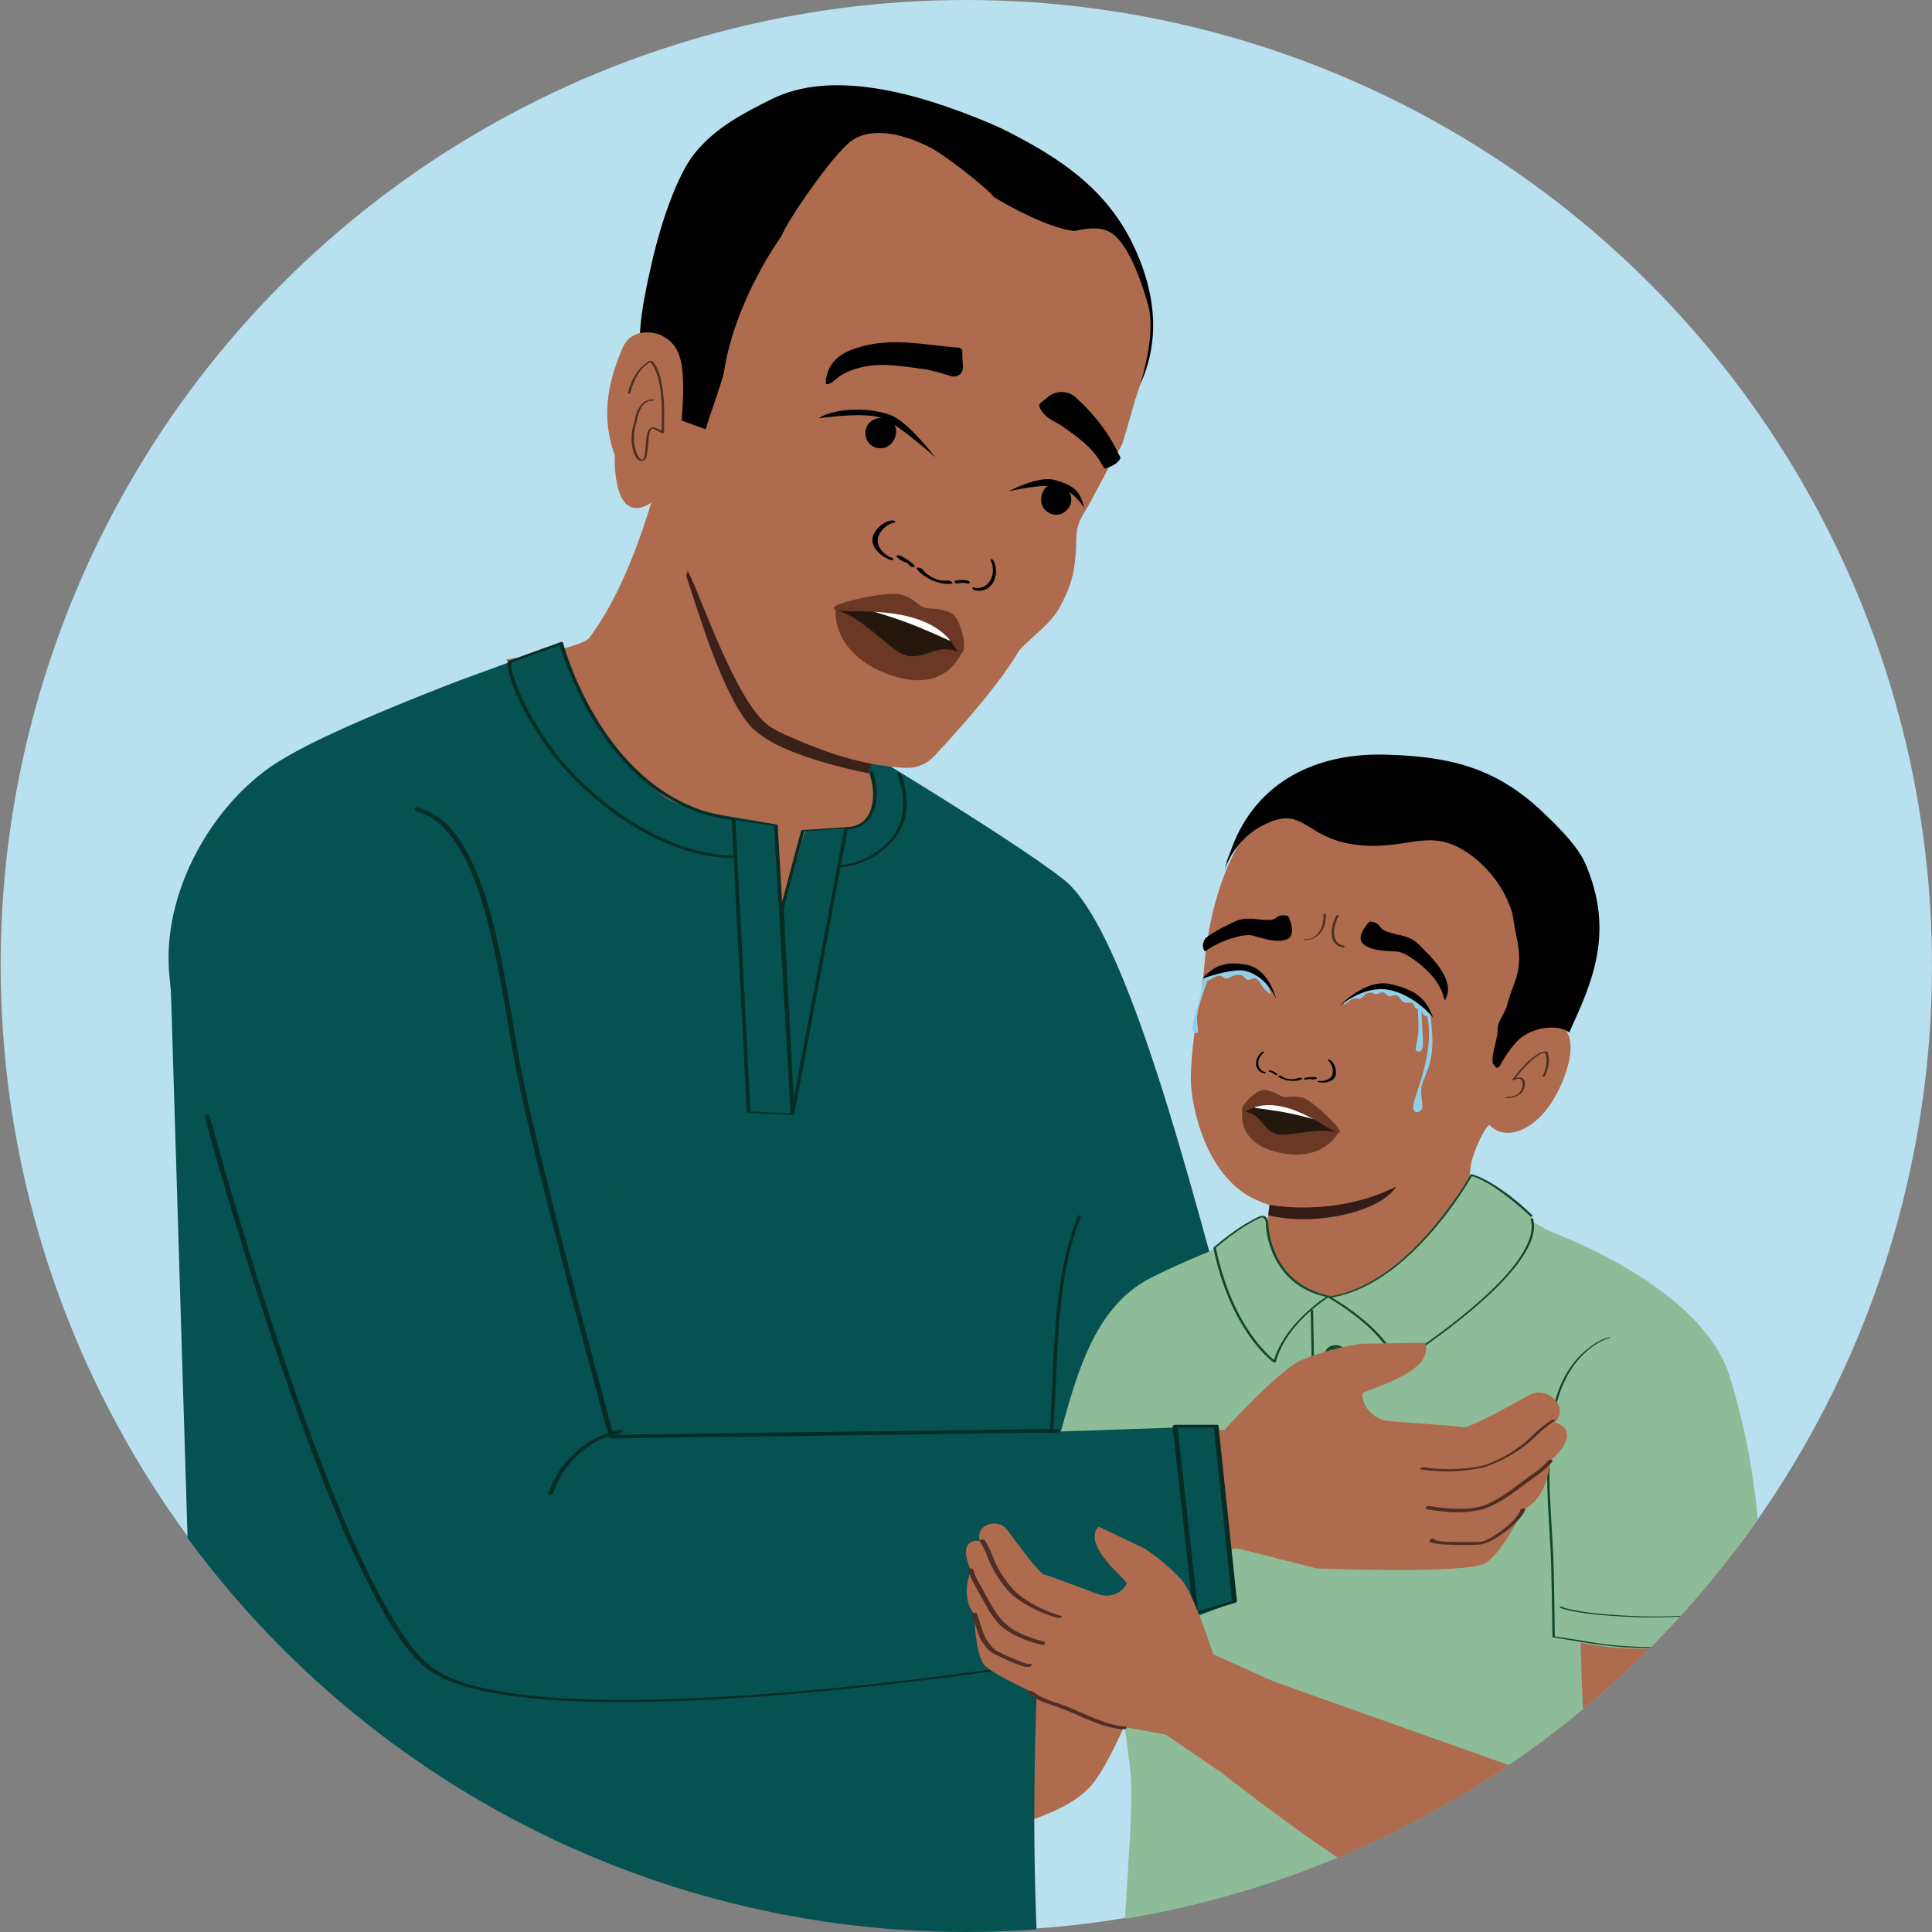 <?xml version="1.0" encoding="UTF-8"?>
<svg xmlns="http://www.w3.org/2000/svg" xmlns:xlink="http://www.w3.org/1999/xlink" viewBox="0 0 1163.19 1163.19">
  <rect x="0" y="0" width="1163.19" height="1163.19" fill="#808080" stroke="none"/>
  <defs>
    <style>
      .cls-1 {
        fill: none;
      }

      .cls-2 {
        fill: #805639;
      }

      .cls-3 {
        fill: #b8e0ee;
      }

      .cls-4 {
        fill: #052d25;
      }

      .cls-5 {
        fill: #331c17;
      }

      .cls-6 {
        fill: #18536d;
      }

      .cls-7 {
        fill: #8ebc99;
      }

      .cls-8 {
        fill: #91cee8;
      }

      .cls-9 {
        fill: #24170e;
      }

      .cls-10 {
        fill: #f8f6f3;
      }

      .cls-11 {
        clip-path: url(#clippath-1);
      }

      .cls-12 {
        fill: #6b3825;
      }

      .cls-13 {
        fill: #fff;
      }

      .cls-14 {
        fill: #082f43;
      }

      .cls-15 {
        fill: #065151;
      }

      .cls-16 {
        fill: #745145;
      }

      .cls-17 {
        fill: #3a221b;
      }

      .cls-18 {
        fill: #513834;
      }

      .cls-19 {
        fill: #0b363d;
      }

      .cls-20 {
        fill: #11492d;
      }

      .cls-21 {
        clip-path: url(#clippath);
      }

      .cls-22 {
        fill: #af6b4e;
      }

      .cls-23 {
        fill: #4f2e25;
      }
    </style>
    <clipPath id="clippath">
      <path class="cls-1" d="M1163.19-964.1c0,321.21-260.39,581.59-581.59,581.59S0-642.89,0-964.1s260.39-581.59,581.59-581.59,581.59,260.39,581.59,581.59Z"/>
    </clipPath>
    <clipPath id="clippath-1">
      <circle class="cls-1" cx="581.59" cy="581.59" r="581.59"/>
    </clipPath>
  </defs>
  <g id="Layer_9" data-name="Layer 9">
    <g class="cls-21">
      <path class="cls-6" d="M1048.89,299.81c-6.67-39.64,25.31-216.13,8.52-317.44-21.53-129.93,27.4-275.66,41.3-329.98,28.79-112.48,21.07-188.26-14.08-235.69l-294,22.86-1.12,52.44c-14.81,58.65,17.26,287.52,25.03,445.9l49.43,346.18s37.24,12.17,65.93,1.53c0,0-1.17,20.18,6.68,19.87,43.72-1.7,50.75,10.59,112.31-5.67Z"/>
      <path class="cls-19" d="M932.81,302.77c-1.36-10.38-2.71-20.75-4.07-31.13-3.28-25.04-6.55-50.08-9.83-75.12-4.05-30.93-8.09-61.87-12.14-92.8-3.62-27.7-7.25-55.39-10.87-83.09-2.05-15.68-4.1-31.37-6.15-47.05-1.82-13.92-3.46-27.82-4-41.86-.39-10.09.08-20.15-.39-30.23-.99-21.11-1.99-42.22-2.98-63.33-1.45-30.84-2.9-61.69-4.35-92.53-1.11-23.66-2.23-47.31-3.34-70.97-.18-3.93-.12-7.96-.56-11.87-1.13-10.04-5.9-21.03-11.96-28.99-4.77-6.27-11.19-10.93-18.99-12.47-.48-.09-1.49.63-.75.78,19.56,3.87,29.79,27.33,30.65,45.61.95,20.11,1.89,40.22,2.84,60.33,1.44,30.54,2.87,61.08,4.31,91.61,1.15,24.46,2.3,48.92,3.45,73.38.23,4.79.6,9.59.68,14.39.17,10.65-.14,21.26.49,31.91s1.83,21.16,3.27,31.69c1.61,11.78,3.09,23.59,4.63,35.38,3.36,25.68,6.72,51.36,10.08,77.04,4.03,30.79,8.05,61.57,12.08,92.36,3.55,27.11,7.09,54.21,10.64,81.32,1.92,14.64,3.83,29.28,5.75,43.93.09.68.18,1.37.27,2.05.07.51,1.34.21,1.26-.34h0Z"/>
      <path class="cls-14" d="M110.35-553.54l-3.48,83.18c-.99,55.45,10.97,93.43,26.3,146.73l32.54,244.88s-.17,97.9-9.99,178.8c-8.55,70.13,13.55,225.68,13.55,225.68l24.32,4.61c21.97,4.16,44.44,4.99,66.65,2.44l47.68-5.49,44.97-444.56,32.96-273.69,45.19-152.72-320.69-9.84Z"/>
      <path class="cls-14" d="M489.4-553.54l-31.14,469.43c-.02,19.63-7.89,37.45-16.9,131.94l-17.13,161-6.16,99.62-13.83,2.39c-19,3.82-38.44,5.04-57.77,3.62l-42.35-1.73,46.97-857,138.32-9.26Z"/>
      <path d="M392.97-426.79c-20.57,15.8-29.17,42.22-32.16,67.04-1.9,15.79-1.32,31.6-2.04,47.44-.85,18.81-1.7,37.61-2.54,56.42-1.39,30.91-2.79,61.83-4.18,92.74-1.27,28.06-2.53,56.12-3.8,84.19-.48,10.58-.58,21.25-1.46,31.8-1.06,12.76-2.6,25.5-3.91,38.24-2.73,26.7-5.45,53.4-8.18,80.1-3.24,31.73-6.48,63.45-9.72,95.18-2.84,27.83-5.69,55.66-8.53,83.49-1.53,15.01-3.07,30.02-4.6,45.03-.07.7-.14,1.41-.22,2.11-.05.51,1.04.34,1.08-.1,1.07-10.48,2.14-20.97,3.21-31.45,2.58-25.28,5.16-50.56,7.75-75.83,3.23-31.58,6.45-63.17,9.68-94.75,2.93-28.64,5.85-57.27,8.78-85.91,1.76-17.25,3.52-34.5,5.29-51.75.71-6.95.91-13.91,1.22-20.89,1.11-24.63,2.22-49.25,3.33-73.88,1.42-31.51,2.84-63.02,4.26-94.53,1.06-23.57,2.13-47.14,3.19-70.72,1.41-31.18-1.04-63.42,11.49-92.77,5.07-11.88,12.44-22.84,22.75-30.76.58-.44-.31-.72-.69-.42h0Z"/>
    </g>
  </g>
  <g id="Layer_2" data-name="Layer 2">
    <g class="cls-11">
      <circle class="cls-3" cx="581.98" cy="581.03" r="581.59"/>
      <path class="cls-10" d="M834.1,815.38c-45.89-.17-80.81-.99-80.81-.99,0,0-110.63-213.08-173.61-308.11-36.05,54.64-72.25,109.65-92.91,170.25,47.18,84.96,121.43,219.63,170.46,267.28,39.67,38.55,94.09,24.05,94.09,24.05,19.66-3.18,48.95-7.74,82.78-14.49v-137.99Z"/>
      <path class="cls-15" d="M492.16,434.8s114.04,67.84,148.31,94.77c43.82,34.44,89.75,242.05,101.51,270.82,11.86,29-55.4,145.53-55.4,145.53l-82.31-104.85-81.26-54.08-13.2-288.22-17.65-63.98Z"/>
      <path class="cls-22" d="M589.12,1040.6c11.96,12.36,47.23,4.98,55.23,20.26,3.24,6.19,3.18,12.1,5.34,18.7,15.23,2.79,56.29-108.57,69.67-162.26-25.03-17.22-52.55-35.16-81.13-43.93-18.07,43.4-36.98,118.41-40.2,131.37,5.33,4.77-13.9,30.72-8.92,35.87Z"/>
      <path class="cls-22" d="M656.68,1072.65c-9.67-13.98-22.99-25.58-37.94-35.24-12.87-8.31-26.94-15.2-41.47-21.31l-192.31,63.47-7.98,42.25s222.94,1.83,275.08-42.01c1.65-1.39,3.35-3.59,5.08-6.48-.15-.23-.3-.46-.45-.68Z"/>
      <path class="cls-22" d="M401.7,265.57s-15.3,76.81-46.91,118.42c-5.07,6.67-49.87,13.03-49.87,13.03l6.73,15.7c5.81,13.55,77.53,223.31,88.7,232.94,55.59,47.93,87.74-124.93,130.42-154.69l-7.25-28.31s-7.8-4.21-6.74-14.04c1.06-9.83,35.67-66.91,35.67-66.91"/>
      <path class="cls-2" d="M386.23,297.24c-.05.17-.08.33-.13.5,0-.23.03-.41.13-.5Z"/>
      <path class="cls-22" d="M467.53,434.96l55.84,17.18,29.73,3.37c2.78,1.03,24.8-22.99,27.96-25.91,9.8-9.06,21.58-23.35,29.44-34.17,8.42-11.59,21.54-17.54,28.94-32.44,5.43-10.91,8.26-18.89,8.64-39.63.1-5.27,1.69-10,4.63-14.67,6.22-9.83,11.48-22.03,19.5-35.31.63-1.04,3.85-6.03,3.84-7.41,0,0,19.5-60.34,16.17-85.49-3.33-25.15-12.08-39.12-26.38-48.66-14.31-9.55-61.68-22.97-61.68-22.97l-60.89-31.62-63.92,7.88-50.84,56.5-22.91,78.21-15.82,71.49"/>
      <path class="cls-17" d="M499.82,432.31c-.55.13-28.26-13.75-28.81-13.99l-12.48-12.34s-.05-.08-.06-.1c-1.54.05-3.18-.43-4.76-1.68-8.24-6.52-14.59-14.61-20.36-23.32-5.18-7.83-7.61-26.95-14.37-33.57-3.2-3.13-1.44-3.83-3.82-7.42,0,.96-1.98,5.99-1.97,6.94,8.01,24.09,22.75,74.13,39.94,91.75,1.37.93,5.93,6.05,18.21,11.56,16.11,7.23,34.7,11.96,51.7,15.47,4.42-11.6,2.28-27.29,6.53-38.96-5.93-2.19-9.31.93-29.75,5.65Z"/>
      <path d="M537.44,254.16c-2.83-3.11-7.51-3.06-10.56-1.88-.72.28-2.67,1.1-4.2,3.16-1.96,2.62-2.02,6.4-.92,9.11,1.46,3.62,5.4,5.61,9.11,5.31,5.02-.41,8.32-5.05,8.65-9.19.06-.76.21-3.99-2.07-6.5"/>
      <path d="M634.6,290.95c4.18-.52,7.69,2.57,9.23,5.45.36.68,1.31,2.58,1.13,5.13-.22,3.26-2.64,6.17-5.24,7.51-3.47,1.8-7.76.74-10.37-1.9-3.54-3.58-3.03-9.25-.57-12.61.45-.61,2.44-3.16,5.81-3.58"/>
      <path d="M607.13,295.87s17.78-9.45,27.31-7c13.92,3.58,16.1,8.25,18.28,16.91,0,0-6.1-10.47-15.99-12.7-9.45-2.13-29.61,2.78-29.61,2.78Z"/>
      <path d="M563.18,275.43s-16.18-21.15-26.44-25.26c-14.98-6-36.3-3.75-43.86,1.68,0,0,28.62-4.32,39.06.18,9.98,4.31,31.24,23.39,31.24,23.39Z"/>
      <path d="M577.82,209.41c2.14.91,1.46,2.55,1.63,6.4.05,1.23.17,3.11.3,5.1.24,3.7-3.25,6.58-6.83,5.59-6.42-1.78-12.15-3.7-16.56-4.26-11.91-1.53-24.15-3.92-36.02-1.48-5.68,1.17-10.63,2.88-15.26,6.07-1.46,1.01-5.33,5.24-7.63,4.31-.94-.38.34-5.17.48-5.66,2.64-9.66,10.52-14,20.27-16.74,19.89-5.59,39.04-.94,59.61.67"/>
      <path d="M674.56,275.34s-2.82-5.47-2.84-5.52c-6.05-11.86-14.38-21.71-24.01-30.51-4.88-4.46-12.42-4.33-17.29.14-.03.03-.06.05-.09.08-.97.89-4.39,3.05-4.64,4.37-.05.26.02.52.1.77.86,2.69,2.79,4.95,5.03,6.67,2.78,2.13,6.07,3.36,8.91,5.37,8.16,5.79,16.85,11.79,22.16,20.34.42.68,2.63,4.38,3,5.06,6.03-1.26,9.97-5.18,9.66-6.76Z"/>
      <g>
        <path d="M570.48,349.51c-5.3.73-11.84-2.32-15.25-6.8-.76-.99-4.27-1.61-3.22-.21,4.51,5.91,14.06,9.84,20.9,8.9.68-.1.74-.58.12-1.08-.64-.53-1.83-.91-2.56-.81"/>
        <path d="M550.57,340.5c-2.44-2.54-5.49-4.53-8.72-6.03-.47-.22-1.17-.26-1.65-.07-.38.15-.56.47-.27.82,1.2,1.47,3.02,2.57,4.83,3.2.57.2,1.37.33,1.87-.05.47-.35.03-.85-.41-1.01-1.5-.52-2.9-1.38-3.89-2.59-.65.25-1.29.5-1.93.75,2.89,1.34,5.6,3.15,7.78,5.42.43.45,1.26.57,1.84.45.43-.08,1-.44.56-.9"/>
        <path d="M537.2,336.02c-3.86-1.54-7.79-4.97-8.59-8.68-1.21-5.59,4.08-11.61,10.01-12.7.64-.12.52-.63.02-.94-.64-.41-1.57-.45-2.24-.33-5.17.95-10.03,5.67-10.97,10.15-.87,4.19,1.82,8.34,6.05,11.21,1.26.85,2.65,1.63,4.09,2.21.58.23,1.71.44,2.17.08.47-.37,0-.78-.54-1"/>
        <path d="M578.36,350.13c-.04-.54.46-.69.77-.57,1.04.42,2.23.51,3.4.1.19.56.37,1.11.55,1.67-2.19-.55-4.56-.62-6.92-.03-.47.12-.95-.25-1.17-.66-.17-.31-.25-.91.22-1.03"/>
        <path d="M575.19,349.62c2.64-.66,5.28-.54,7.73.07.36.09.74.44.87.87.1.33.02.69-.32.81"/>
        <path d="M586.24,353.67c2.57.84,6.19.21,8.54-2.33,3.56-3.83,3.8-9.85,1.71-13.91-.23-.44.11-.78.5-.77.51.01.95.48,1.19.94,1.82,3.54,2.09,8.3.1,12.39-1.86,3.82-5.31,5.7-8.76,5.72-1.03,0-2.07-.12-3.03-.43-.39-.13-1.01-.56-1.02-1.11-.01-.55.42-.63.78-.51"/>
      </g>
      <path class="cls-22" d="M435.92,223.62c-.95,6.08-9.69,28.99-10.97,34.89l-30.22-11.03c-2.35-23.07-7.15-34.08-8.81-40.63-2.59-10.22,5.23-42.99,7.58-53.06,3.98-16.99,16.8-36.27,28.1-50.22,12.45-15.36,24.02-23.11,41.46-31.75,35.57-17.64,87.66-16.72,132.72,2.35,4.28,1.81,8.5,3.79,12.53,5.86,38.09,19.61,65.98,41.03,80.23,82.98,10.28,30.25,3.93,52.69-8.41,87.08,10.12-33.26,8.35-63.59,8.19-64.73-3.41-26.15-15.28-37.39-24.65-42.21-8.17-4.2-15.4-4.14-16.85-4.07-10.49-1.18-24.3-7.4-34.08-12.43-7.28-3.75-12.92-7.14-14.45-8.08-3.96-5.32-10.82-10.59-19.86-15.24-21.01-10.81-54.36-17.96-64.25-10.6-10.97,8.15-40.47,40.49-43.61,49.32,0,0-27.79,37.86-34.65,81.59Z"/>
      <path class="cls-22" d="M552.07,439.68c-.36-.18-.67-.44-.91-.75-4.49-5.94-4.17-8.28-6.8-9.97-.61-.39-.86-.75-2.82-1.76-7.85-4.06-12.58-6.68-39.66-.43-.54.13-28.26-13.75-28.81-13.99l-12.49-12.34c-1.96-2.43-41.46-69.39-41.46-69.39-.29-1.88-6.49-16.67-6.36-18.32-.14-.15-.28-.31-.44-.44-.06-.05-.18-.16-.31-.27-.06.09-.14.21-.19.27-.33.61-.55,1.29-.75,1.95-.87,2.87,6.6-15.13,6.5-12.12-.16,4.61-1.22,10.47-1.55,15.05-.12,1.62-2.71,23.85-2.69,25.47,5,6.22,26.11,70.83,45.27,90.47,1.37.93,2.21,3.88,14.48,9.39,23.06,10.35,46.01,18.39,71.78,19.81,6.72.37,13.17-2.25,17.61-7.05,12.67-13.69,40.73-44.2,53.01-66.98-11.39,11.71-35.58,36.86-52.16,53.94-.5.52-9.7-2.16-10.52-2.2"/>
      <path d="M435.92,223.62c-.95,6.08-9.69,28.99-10.97,34.89l-30.22-11.03c-2.35-23.07-7.15-34.08-8.81-40.63-2.59-10.22,5.23-42.99,7.58-53.06,3.98-16.99,13.48-47.58,24.78-61.53,12.45-15.36,28.99-23.99,46.42-32.63,35.57-17.64,86.02-4.52,131.07,14.54,4.28,1.81,8.5,3.79,12.53,5.86,38.09,19.61,65.98,41.03,80.23,82.98,10.28,30.25,5.06,52.72-2.17,68.86,10.12-33.26,5.11-47.39,4.8-48.5-5.94-20.96-13.96-39.03-23.32-43.86-8.17-4.2-19.57-.5-21.02-.43-10.49-1.18-24.3-7.4-34.08-12.43-7.28-3.75-12.92-7.14-14.45-8.08-3.96-5.32-28.95-24.99-37.99-29.64-21.01-10.81-38.09-11.27-47.99-3.92-10.97,8.15-38.6,48.2-41.75,57.03,0,0-27.79,37.86-34.65,81.59Z"/>
      <path class="cls-22" d="M393.88,301.47c-25.73,18.57-23.77-27.43-23.77-27.43-9.71-27.02-1.66-49.11,4.47-63.99,6.13-14.88,22.67-8.6,22.67-8.6,13.55,6.68,17.1,16.55,11.57,68.45"/>
      <path class="cls-23" d="M393.46,240.51c-5.74-.42-9.08,4.39-10.61,9.31-.43,1.38-.61,2.79-.94,4.19-.49,2.09-1.21,4.04-1.47,6.2s-.28,4.41-.05,6.61c.32,3.16,1.07,6.91,3.2,9.4,1.22,1.42,3.28,1.86,4.68.38,1.26-1.33,1.43-3.64,1.63-5.36.3-2.56.39-5.13.73-7.68.16-1.24.45-5.13,2.13-5.43.77-.14,1.72.61,2.39.94,1.1.55,2.21,1.11,3.31,1.66.28.14,1.29,0,1.3-.44.12-7.72.39-15.41-.42-23.11-.52-4.98-1.35-10.11-3.36-14.73-.76-1.75-1.74-3.68-3.24-4.92-1.2-.99-2.6.23-3.65.99-5.99,4.29-9.4,11.33-11.06,18.34-.12.53,1.33.31,1.45-.18,1.31-5.54,3.64-10.98,7.6-15.15,1.32-1.4,3.27-3.08,4.8-3.75l-.86.05c1.28.65,2.5,2.86,3.18,4.28,3.02,6.34,3.74,13.83,4.11,20.74.32,5.88.1,11.75,0,17.63l1.3-.44c-1.62-.81-3.25-1.85-4.95-2.47-1.45-.53-3.07-.16-3.99,1.12-1.1,1.52-1.33,3.68-1.54,5.49-.29,2.45-.39,4.91-.68,7.36-.15,1.29-.26,4.22-1.53,5.03-1.74,1.11-3.58-3.66-3.92-4.64-1.33-3.91-1.6-8.23-1.05-12.3.32-2.41,1.17-4.66,1.62-7.03.91-4.76,3.41-11.69,9.33-11.25.55.04,1.54-.74.57-.82h0Z"/>
      <path class="cls-15" d="M580.07,504.42c-17.87-12.4-44.85-33.8-55.49-41.09,3.64,14.3,4.19,33.41-10.12,34.5-18.64,1.43-29.05,2.13-29.05,2.13-1.86-.33-12.84,47.63-14.66,47.23-2.74-.59-1.02-49.63-3.62-50.35-18.56-5.13-52.73-6.51-68.17-17.88-28.88-21.27-55.38-60.73-61.07-91.66l-60.87,22.25s-74.96,28.39-103.8,45.77c-15.22,9.17-70.31,141.49-70.31,141.49l13.46,442.21-50.97,187.69c94.63-3.62,203.74-6.3,223.89-.48,42.78,12.36,341.78,31.64,339.55,7.7-22.5-241.58,24.15-501.95,24.15-501.95l-8.29-154.8s-34.62-51.94-64.63-72.76Z"/>
      <path class="cls-18" d="M370.24,719.64c.13.03.25.08.37.16-.08.5-.01,1.07-.55,1.39.06-.52.12-1.03.18-1.55Z"/>
      <path class="cls-18" d="M321.66,854.45c-.12.05-.25.08-.39.09.01-.33.03-.65.04-.98.12.3.23.59.35.89Z"/>
      <path class="cls-16" d="M488.92,734.29c-.17-.07-.34-.13-.51-.2.19-.04.38-.09.58-.13.04.12.02.23-.07.33Z"/>
      <path class="cls-16" d="M487.32,733.97c-.24-.03-.47-.06-.71-.09.27-.19.5-.16.71.09Z"/>
      <path class="cls-16" d="M371.9,719.9c.22-.18.43-.16.61.06-.2-.02-.41-.04-.61-.06Z"/>
      <path class="cls-4" d="M632.05,888.32c2.29-21.85,3.02-43.8,4.07-65.73.97-20.21,2.16-40.54,6.08-60.42,2.04-10.36,4.88-20.58,8.87-30.36.15-.37-1.91-.18-2.14.38-7.24,17.77-10.61,36.82-12.56,55.83-2.14,20.96-2.65,42.06-3.71,63.09-.64,12.62-1.46,25.23-2.77,37.79-.03.29,2.1.08,2.17-.58h0Z"/>
      <path class="cls-18" d="M611.67,992.95c.08.19.19.36.32.51.34-.37.67-.73,1.01-1.1-.44.19-.89.39-1.33.58Z"/>
      <path class="cls-22" d="M770.39,744.4c3.64-.22,5.44-.4,9.05-.78,14.88-1.56,30.18-3.29,44.83-6.34,22.6-4.7,40.62-18.29,59.16-31.06-.18,14.19,1.28,31.6,6.67,41.4l-.43,4.15c-31.44,49.65-49.96,78.35-155.61,47.82l34.45-53.83,1.87-1.36Z"/>
      <path class="cls-22" d="M723.27,600.15c.59-6.5,1.31-14.05,2.23-23.14.27-2.64.6-5.16.94-7.66.3-1.27.48-2.55.56-3.85,6.81-44.05,24.21-65.41,24.21-65.41,22.21-27.03,57.06-40.19,91.54-34.54,40.69,5.79,74.48,35.06,90.64,62.34,8.03,13.51,10.8,29.52,7.78,44.95-2.56,13.19-12.13,24.51-17.47,38.52,14.33,1.08,27.68,7.89,19.3,33.52-11.56,35.36-36.28,43.76-46.05,32.47-2.58.14-9.73,15.57-11.24,23.06-.12.58-4.79,40.41-4.9,41.02-20.38,10.73-58.76,9.46-82.14,12.06-14.66,1.63-23.09.31-37.83.2-3.56-.03,3.58.17,0,0l3.52-28.3c-1.02-.2-1.92-.24-6.35-2.26-31.8-12.48-41.23-57.59-41.08-74.3.13-14.18,3.5-40.44,6.35-48.67Z"/>
      <path class="cls-5" d="M764.35,725.38s38.46,7.84,76.21-10.94c0,0-5.64,11.17-31.59,16.94-25.95,5.77-45.39.29-45.39.29l.78-6.3Z"/>
      <path class="cls-23" d="M930.11,647.92c1.89-3.92,3.05-8.45,2.08-12.79-.19-.87-.27-2.06-1.3-2.1-3.38-.13-6.86,2.66-9.24,4.68-4.25,3.6-7.85,7.96-11.21,12.39-.39.52.94.26,1.11.17,1.03-.57,2.57-1.19,3.71-.64,1.45.7,1.51,2.95,1.32,4.33-.66,4.67-4.91,6.52-9.21,6.44-.5,0-1.56.72-.59.74,4.99.09,10.76-2.11,11.28-7.77.17-1.81-.19-4.15-2.27-4.59-1.69-.36-3.65.33-5.12,1.14l1.11.17c2.9-3.83,5.97-7.57,9.49-10.85,1.88-1.74,3.91-3.44,6.21-4.6.56-.29,1.15-.53,1.76-.71.38-.11.68-.11.91-.16.25-.05.09-.06.26.01-.47-.2-.19-.16-.14.13.07.39.28.79.38,1.18,1.15,4.39-.04,9.04-1.97,13.03-.17.36,1.23.22,1.44-.21h0Z"/>
      <path d="M902.35,642.51c.09-.21.78-1,.89-1.21,2.61-4.9,8.38-13.76,13.08-16.93,2.15-1.45,4.69-3.04,7.28-3.83,2.59-.79,5.37-1.72,8.13-1.73,3.9-.45,7.66.1,11.26,1.67.6.36,1.2.72,1.79,1.08,13.8-30.13,27.59-60.25,9.65-101.74-5.18-11.96-21.01-26.47-25.83-31.1-29.24-27.76-57.93-33.23-93.95-34.36-41.75-1.31-78.17,15.95-93.09,56.35-3.6,9.74-2.13,4.76-4.27,13.46,0,0,4.84-19.54,26.27-28.81,21.42-9.27,22.72,8.65,50.79,12.95,32.51,4.85,45.54-11.45,69.9,5.59,22.24,15.61,26.57,37.37,26.57,37.37,1.78,14.67,7.04,24.99.94,40.74-1.48,3.75-2.77,7.56-3.98,11.4-1.15,7.14-6.53,10.53-6.17,17.82.18,3.58-4.97,17.33-2.22,19.84,2.97,2.69-.68,2.2,2.96,1.45Z"/>
      <g>
        <path d="M771.62,648c2.68,1.98,7.18,2.3,10.4.92.71-.3,2.82.42,1.83.85-4.24,1.82-10.66,1.07-14.12-1.48-.34-.26-.23-.53.26-.62.51-.09,1.28.06,1.64.33"/>
        <path d="M785.23,649.12c2.1-.63,4.37-.78,6.59-.62.32.03.72.21.93.46.16.19.17.42-.1.52-1.1.43-2.42.47-3.61.27-.37-.06-.85-.23-1.01-.59-.15-.33.24-.46.53-.42.98.17,2,.13,2.91-.23.28.33.55.65.83.98-1.98-.15-4.01,0-5.89.57-.37.11-.86-.07-1.14-.31-.21-.17-.41-.54-.04-.65"/>
        <path d="M793.89,650.73c2.58.33,5.76-.33,7.31-2.08,2.34-2.63,1.3-7.82-1.62-10.17-.32-.26-.09-.49.27-.51.48-.03.99.23,1.33.49,2.55,2.05,3.75,6.42,2.92,9.1-.78,2.5-3.5,3.92-6.68,4.19-.95.08-1.94.08-2.9-.04-.39-.05-1.07-.27-1.22-.61-.15-.34.23-.42.6-.37"/>
        <path d="M767.11,645.98c.18-.28-.04-.51-.25-.53-.7-.09-1.37-.39-1.89-.96-.27.24-.53.49-.8.73,1.36.36,2.69,1.03,3.8,2.05.22.2.59.15.84,0,.19-.11.41-.41.19-.62"/>
        <path d="M769,646.65c-1.25-1.14-2.73-1.87-4.26-2.28-.22-.06-.54.02-.73.2-.16.15-.22.36-.07.53"/>
        <path d="M761.73,645.51c-1.66-.32-3.45-1.74-3.98-3.8-.8-3.11.88-6.41,3.24-7.96.26-.17.18-.45-.04-.56-.28-.15-.66-.03-.93.15-2.06,1.35-3.63,3.82-3.78,6.6-.13,2.6,1.2,4.64,3.08,5.68.56.31,1.17.56,1.79.68.25.05.72,0,.89-.29.17-.29-.04-.46-.27-.5"/>
      </g>
      <path class="cls-7" d="M1006.23,962.12c-2.21-5.14-18.15-10.7-32.14-50.83,0,0,47.95-19.86,60.79-31.16,0,0-.95-86.89-81.39-127.54-30.63-15.48-32.04-21.78-61.43-26,0,0-36.27,51.75-94.46,54.42-58.19,2.67-43.98-36.24-43.98-36.24-14.64,2.83-50.39,19.32-60.26,24.31-41.3,20.86-47.99,74.1-62.41,119.52-.07,5.9-.82,16.09-1.44,21.96-1.17,11.11-.96,22.15-1.86,33.29-.46,5.6-.67,11.24-.73,16.86-.01,1.04-.01,2.07-.01,3.11,12.7,12,41.18,13.75,41.18,13.75,0,0,7.71,48.72,12.13,85.59,3.81,32.61-5.74,88.56-4.08,156.38,8.19,2.04,38.55-17.17,46.51-14.37,13.82,4.85,27.79,9.45,42.13,12.53,15.16,3.25,30.61,4.73,46.06,5.79,15.41,1.06,30.78,1.42,46.23,1.14,29.91-.54,59.8-3.23,89.17-9.04,30.29-5.99,59.45-15.54,87.9-27.48,11.18-4.69,22.23-9.65,33.22-14.76-28.14-95.1-60.26-209.26-61.12-211.24Z"/>
      <path class="cls-20" d="M653.59,901.05c4.26,3.8,5.83,9.99,6.77,15.41s1.21,10.93,1.13,16.4c-.03,1.65-.17,3.29-.14,4.94.06,3.92.43,7.84.88,11.73,1.11,9.51,2.93,18.94,5.14,28.26.12.5,1.57.13,1.45-.39-3.05-12.85-5.66-26.13-6.01-39.37-.04-1.48.07-2.98.11-4.5.12-5.17-.08-10.38-.81-15.5-.86-6.06-2.39-13.26-7.18-17.53-.38-.34-1.74.22-1.35.57h0Z"/>
      <g>
        <path class="cls-7" d="M762.88,737.26s.78,35.92,36.77,43.25c0,0-25.77,16.03-32.26,39.36,0,0-25.63-17.87-36.16-68.66,0,0,14.61-12.86,27.21-18.36,4.52-1.98,4.44,4.42,4.44,4.42Z"/>
        <path class="cls-20" d="M762.15,737.33c.1,4.32,1.12,8.72,2.44,12.81,2.86,8.85,8.09,16.89,15.56,22.52,5.61,4.23,12.22,6.89,19.08,8.31l-.04-.74c-3.31,2.06-6.41,4.52-9.37,7.04-6.27,5.33-12.01,11.39-16.5,18.3-2.89,4.45-5.21,9.26-6.65,14.38l1.3-.46c-1.91-1.34-3.62-3.02-5.25-4.67-4.55-4.6-8.49-9.79-11.95-15.24-5.55-8.73-9.87-18.2-13.21-27.98-2.15-6.3-3.9-12.74-5.3-19.25-.04-.18-.33-1.07-.36-1,.03-.07.16-.11.2-.17.28-.38.83-.71,1.19-1.01,1.45-1.22,2.93-2.41,4.43-3.58,5.12-3.99,10.45-7.79,16.15-10.92,1.39-.77,2.81-1.49,4.26-2.15,1.13-.51,2.24-.92,3.1.22.73.96.95,2.41.94,3.6,0,.7,1.46.45,1.46-.14.01-1.5-.28-3.4-1.43-4.47-.83-.77-1.99-.87-3.05-.61-1.82.46-3.61,1.55-5.25,2.43-6.82,3.66-13.15,8.23-19.17,13.08-1.38,1.11-2.75,2.24-4.08,3.41-.1.09-.15.24-.13.37,3.3,15.82,8.6,31.34,16.8,45.32,4.43,7.56,9.72,14.8,16.19,20.76,1.06.97,2.15,1.96,3.33,2.79.4.28,1.17,0,1.3-.46,4.31-15.26,16.28-27.78,28.87-36.86,1.03-.74,2.06-1.47,3.13-2.14.29-.18.39-.65-.04-.74-11.27-2.33-21.35-8.22-27.94-17.78-4.23-6.13-6.89-13.32-8.05-20.66-.22-1.41-.45-3.19-.48-4.43-.02-.71-1.47-.45-1.46.14Z"/>
      </g>
      <path class="cls-20" d="M789.13,789.16c.16,8.27.31,16.53.47,24.8.25,13.12.49,26.23.74,39.35.06,3,.11,6.01.17,9.01,0,.16.34.18.43.18,6.26-.42,12.53-.83,18.79-1.25.48-.03,1.55-.8.59-.74-6.26.42-12.53.83-18.79,1.25l.43.18c-.16-8.27-.31-16.53-.47-24.8-.25-13.12-.49-26.23-.74-39.35-.06-3-.11-6.01-.17-9.01,0-.38-1.46-.12-1.45.39h0Z"/>
      <ellipse class="cls-20" cx="803.99" cy="814.8" rx="6.26" ry="4.9" transform="translate(-39.61 41.08) rotate(-2.86)"/>
      <ellipse class="cls-20" cx="805.28" cy="840.64" rx="6.26" ry="4.9" transform="translate(-40.89 41.17) rotate(-2.86)"/>
      <path class="cls-9" d="M771.99,664.24c9.8,2.01,30.13,12.8,33.66,17.73,0,0-12.89,5.93-35.62,1.27-22.73-4.67-22.02-14.31-22.02-14.31,0,0,11.5-7.25,23.98-4.69Z"/>
      <path class="cls-13" d="M797.32,675.6s-11.46-3.39-20.77-5.3c-9.3-1.91-21.16-3.3-21.16-3.3,0,0,.02-7.69,16.89-4.22,16.87,3.46,25.04,12.83,25.04,12.83Z"/>
      <path class="cls-12" d="M768.96,683.14c10.97.58,24.45-4.54,36.69-1.17,0,0-8.32,17.57-35.04,12.08-26.72-5.48-22.6-25.12-22.6-25.12,12.58,1.73,10.64,10.42,20.95,14.22Z"/>
      <path class="cls-12" d="M761.52,656.23c5.7.71,8.8,3.7,11.24,4.2,2.44.5,6.47-1.03,11.99.57,5.17,1.49,24.62,19.71,21.76,20.96-2.85,1.26-18.03-12.3-34.93-15.77-16.9-3.47-21.45,5.02-23.57,2.74-2.12-2.28,8.17-13.37,13.52-12.7Z"/>
      <path d="M824.67,554.82s-9.24,9.09-3.79,13.59,15.08,4.05,20.36,4.5,18.07,9.59,23.86,18.43c5.79,8.84,3.83,13.65,5.79,8.84,4.65-11.38-10.42-25.21-16.36-31.22-5.94-6-12.01-5.44-19.02-7.86-7.01-2.43-2.55-5.18-10.84-6.28Z"/>
      <path d="M775.55,551.47c-8.19-1.65-4.87,2.4-12.29,2.42-7.42.02-12.97-2.49-20.55,1.27-4,1.98-11.13,5.21-16.85,9.62-.95,1.24-1.56,2.81-1.62,4.3,0,.24,0,.48,0,.72,0,.11.02.22.03.32,0,.03.03.23.04.24.04.23.1.46.17.68.04.12.08.24.12.36.01.03.01.03.01.03,0,.01.01.03.03.07.11.23.23.45.37.66.16.23.09.14.32.39.09.1.17.18.25.25,8.37-6.43,23.3-10.88,28.41-9.59,5.14,1.29,14.11,4.84,20.72,2.35,6.61-2.49.83-14.08.83-14.08Z"/>
      <path class="cls-23" d="M784.88,565.99c3.74.39,7.53-1.29,9.96-4.12,2.74-3.19,3.56-7.54,3.48-11.64,0-.22-1.46,0-1.45.39.07,3.49-.51,7.08-2.39,10.07-1.78,2.83-4.92,5.11-8.4,4.75-.33-.03-.71.04-1.01.19-.09.05-.52.32-.18.36h0Z"/>
      <path class="cls-23" d="M809.13,569.41c-8.57-1.6-6.18-12.42-3.2-17.88.39-.71-1.08-.73-1.39-.17-1.86,3.4-3.11,7.48-2.81,11.39.13,1.77.64,3.56,1.79,4.96,1.29,1.58,3.15,2.39,5.12,2.75.72.13,1.47-.88.5-1.06h0Z"/>
      <path class="cls-8" d="M855.97,612.15c-.03-3.58-.29-5.88-.3-7.29-.7.06-1.41.13-2.11.22.14,2.58.34,7.17.47,13.32.2,9.86-4.03,14.49.2,14.73,4.23.24,1.81-12.32,1.74-20.97Z"/>
      <path class="cls-8" d="M862.23,621.77c-.25-3.5-.76-8.44-1.13-11.96-.8,0-1.6-.01-2.4-.02.92,2.73,2.32,8.88,1.33,19.38-1.41,14.94-7.64,29.47-8.85,35.11-1.21,5.64,1.61,6.24,4.03,4.53,2.42-1.71.2-6.55.4-12.92.2-6.38,8.11-13.71,6.63-34.12Z"/>
      <path class="cls-8" d="M724.64,588.34c.49.98-1.09,7.23-2.34,12.67-1.94,8.44-7.02,20.17-2.84,20.85,4.18.68-.37-4.75,1.96-14.34,1.64-6.75,4.58-13.48,5.35-16.88"/>
      <path class="cls-8" d="M725.63,590.47c1.79.3,3.47-.81,5.02-1.75s3.52-1.75,5.11-.88c.83.45,1.48,1.33,2.43,1.4.56.04,1.09-.22,1.59-.47,1.44-.73,2.89-1.49,4.48-1.79,1.59-.29,3.36-.05,4.55,1.03.72.65,1.25,1.6,2.18,1.87,1.31.38,2.57-.79,3.93-.89,2.33-.17,3.59,2.56,4.85,4.53,1.32,2.07,3.26,3.65,5.17,5.2-.6-4.59-3.64-8.64-7.52-11.17s-8.52-3.67-13.14-4.03c-7.03-.55-14.71.91-19.53,6.06"/>
      <path class="cls-8" d="M809.01,604.52c-.85,1.27,2.57-1.14,3.7-2.16.98-.9,2.34-1.36,3.66-1.27.87.06,1.77.36,2.61.1.69-.22,1.2-.78,1.71-1.29,1.46-1.49,3.56-2.87,5.52-2.14.6.22,1.13.63,1.75.76,1.72.35,3.37-1.52,5.04-1.02,1.21.36,1.82,1.82,3.02,2.2,1.42.46,2.91-.79,4.38-.57,2.18.33,2.81,3.42,4.84,4.29.98.42,2.1.23,3.17.22s2.29.24,2.81,1.17c.29.53.3,1.19.64,1.7.84,1.25,3.07.73,3.96,1.95.31.43.38.98.57,1.48.53,1.39,2.17,2.25,3.62,1.9,0,0,1.51-3.31-7.03-9.76-8.54-6.45-18.38-8.07-23.78-7.64-5.41.43-16.8,5.01-20.18,10.07Z"/>
      <path d="M732.23,582.37c4.46-2.13,10.36-3.17,18.67-1.42,13.3,2.8,17.38,20.39,17.38,20.39,0,0-5.61-13.73-18.67-16.82-6.29-1.49-20.2,2.7-25.37,4.6.28-1.27,5.31-5.32,8-6.75Z"/>
      <path d="M806.69,605.45s15.17-16.04,29.83-13.07c20.62,4.18,23.22,13.25,26.44,20.42,0,0-11.29-14.1-27.3-16.94-14.53-2.58-28.96,9.6-28.96,9.6Z"/>
      <path class="cls-22" d="M973.13,1055.31c15.1,8.24,27.46,50.8,39.65,63.01,4.94,4.94,8.27-1.03,12.29,4.63,15.37-1.87,21.86-141.54,18.66-196.78-29.02-8.99-60.63-17.93-90.53-17.79-4.33,46.81-.07,124.05.72,137.38,6.51,2.97,12.94,6.13,19.22,9.56Z"/>
      <path class="cls-7" d="M924.45,738.12s99.21,32.57,117.19,91.3c25.85,84.46,17.01,153.82,17.01,153.82,0,0-76,22.15-129.27-1.47-37.62-16.68-13.93-221.82-13.93-221.82"/>
      <path class="cls-20" d="M968.82,805.1c-4.89,1.22-9.56,4.22-13.42,7.34-10.3,8.3-16.58,20.52-19.71,33.19-2.49,10.04-3.5,20.55-3.97,30.86s-.19,20.84.33,31.25,1.26,19.75,1.67,29.63c.23,5.46.33,10.93.43,16.39.21,10.43.36,20.87.48,31.31,0,.2,0,.39,0,.59.03.05.07.08.13.09,7.88,1.23,15.73,2.59,23.61,3.83,18.17,2.84,36.78,3.33,55.1,1.91,15.35-1.19,30.59-3.86,45.37-8.18.17-.05.67-.17.66-.42-.03-5.54-.06-11.08-.09-16.62,0-.21-.73-.04-.78-.03-4.02,1.09-8.13,1.88-12.22,2.63-10.72,1.95-21.58,3.21-32.46,3.87-14.23.86-28.5.54-42.71-.47-8.03-.57-16.12-1.32-24.01-2.97-2.28-.48-4.95-.91-7.01-2.02-.37-.2-1.54.4-1.37.49,1.66.89,3.71,1.29,5.52,1.72,7.2,1.69,14.64,2.46,22,3.07,25.57,2.13,51.33,1.66,76.66-2.61,5.26-.89,10.57-1.86,15.72-3.26l-.78-.03c.03,5.54.06,11.08.09,16.62l.66-.42c-16.61,4.85-33.79,7.58-51.07,8.46-12.74.65-25.54.32-38.23-1.02-5.35-.57-10.63-1.39-15.91-2.37-2.59-.48-5.22-.82-7.82-1.22l-6.47-1.01-2.26-.35c-.19-.03-.83-.02-.98-.15.21.19.09-.13.11-.29.05-.36,0-.76-.01-1.12-.02-1.41-.04-2.83-.05-4.24-.06-4.52-.12-9.05-.2-13.57-.15-9.58-.26-19.16-.65-28.73-.65-16.11-2.16-32.17-2.25-48.31-.05-8.49.29-16.99,1.21-25.44s2.1-16.13,4.63-23.84c3.26-9.94,8.67-19.3,16.63-26.2,3.79-3.29,8.21-6.17,13.01-7.73.21-.07-.08.02.16-.05.07-.02.14-.04.21-.06.06-.02.12-.03.18-.05.84-.21.73-.66-.12-.45h0Z"/>
      <path class="cls-4" d="M440.78,515.14c-15.7-.51-30.99-5.17-45.06-12s-27.2-15.92-38.97-26.29c-10.23-9.01-19.71-19.13-27.32-30.48s-14.72-23.08-19.15-35.86c-.98-2.81-1.82-5.7-2.27-8.65-.12-.78-.21-1.62-.23-2.21,0-.32.09-.79.01-1.1,0-.04,0-.1.01-.14l-.9.82c9.09-3.27,18.18-6.53,27.27-9.8,1.3-.47,2.6-.93,3.9-1.4l-1.28-.44c.86,3.3,1.98,6.54,3.13,9.75,2.89,8.11,6.33,16.03,10.23,23.71,5.23,10.29,11.34,20.16,18.48,29.24,8.02,10.19,17.38,19.41,28.11,26.72,11.7,7.97,24.95,13.48,38.89,15.95,1.86.33,3.72.6,5.59.83,1.05.13,2.22-1.38.76-1.55-14.2-1.72-27.84-6.56-39.97-14.13-11.03-6.88-20.69-15.78-28.97-25.77-7.43-8.96-13.8-18.78-19.25-29.06-4.18-7.87-7.83-16.03-10.92-24.39-.98-2.64-1.9-5.31-2.75-8-.38-1.21-.63-2.54-1.1-3.72-.02-.05-.03-.11-.04-.17-.13-.49-.89-.58-1.28-.44-9.09,3.27-18.18,6.53-27.27,9.8-1.3.47-2.6.93-3.9,1.4-.38.14-.84.36-.9.82-.12.81-.02,1.67.06,2.48.24,2.51.86,4.99,1.59,7.4,3.58,11.84,9.97,22.88,16.55,33.27,7.65,12.08,16.73,22.92,27.2,32.67,11.54,10.75,24.4,20.19,38.34,27.58s29.14,12.84,44.91,14.34c1.92.18,3.84.3,5.76.36.48.02,1.23-.13,1.42-.66.17-.47-.15-.88-.66-.89h0Z"/>
      <path class="cls-4" d="M540.21,466.29c2.65,6.02,3.76,13.13,3.42,19.66-.31,5.94-2.04,11.74-5.44,16.66-4.03,5.83-10.15,10.69-16.46,13.85-4.66,2.34-9.67,3.72-14.85,4.24-1.17.12-1.71,1.64-.22,1.49,12.08-1.23,23.04-7.15,31.11-16.2s9.45-21.08,7.02-32.38c-.57-2.67-1.3-5.39-2.41-7.89-.4-.91-2.55-.27-2.17.58h0Z"/>
      <path class="cls-4" d="M509.69,499.52c4.26-.27,8.5-1.53,11.75-4.39,2.63-2.31,4.31-5.43,5.27-8.76,1.4-4.86,1.42-10.23.58-15.2-.38-2.23-1.17-4.42-1.77-6.59-.26-.94-2.43-.36-2.17.58,1,3.63,2.01,6.97,2.21,10.74.31,5.81-.44,12.45-4.34,17.05-2.86,3.39-7,4.81-11.32,5.08-1.19.07-1.71,1.58-.22,1.49h0Z"/>
      <path class="cls-4" d="M440.52,493.32c.08,1.57.16,3.14.24,4.71.22,4.28.44,8.55.66,12.83.33,6.32.65,12.65.98,18.97.4,7.76.8,15.51,1.2,23.27.44,8.46.88,16.91,1.31,25.37s.88,17.07,1.33,25.61c.41,7.96.82,15.92,1.24,23.88.35,6.73.7,13.46,1.04,20.18.25,4.84.5,9.68.75,14.52l.23,4.54c.04.74-.05,1.63.12,2.35.02.09.01.21.02.3,0,.12.33.12.37.12,7.72.38,15.43.75,23.15,1.13,1.09.05,2.19.11,3.28.16.33.02,1.83-.21,1.8-.7-.09-1.55-.18-3.09-.27-4.64-.24-4.21-.49-8.42-.73-12.63-.36-6.26-.72-12.53-1.09-18.79-.44-7.61-.88-15.22-1.32-22.82-.48-8.33-.96-16.66-1.44-25s-.97-16.82-1.46-25.23c-.45-7.84-.91-15.69-1.36-23.53-.38-6.66-.77-13.32-1.15-19.98-.28-4.77-.55-9.53-.83-14.3l-.26-4.45c-.04-.73.04-1.62-.13-2.33-.02-.09-.01-.2-.02-.29-.04-.07-.1-.11-.19-.11-7.46-1.12-14.91-2.24-22.37-3.36-1.05-.16-2.1-.31-3.14-.47-.48-.07-1.08.08-1.51.29-.15.07-.77.43-.28.5,7.22,1.08,14.44,2.17,21.66,3.25,1.21.18,2.41.39,3.63.54.23.03.09-.18.05.15-.11.84.11,1.86.16,2.71l.77,13.33c.41,7.15.83,14.31,1.24,21.46.52,8.93,1.03,17.86,1.55,26.79.56,9.65,1.12,19.31,1.67,28.96s1.09,18.87,1.64,28.31c.48,8.25.95,16.49,1.43,24.74.35,6.08.7,12.16,1.05,18.25l.34,5.81c.06.99.02,2.05.18,3.03.02.12.01.26.02.38l1.8-.7c-7.72-.38-15.43-.75-23.15-1.13-1.09-.05-2.19-.11-3.28-.16l.37.12c-.08-1.57-.16-3.14-.24-4.71-.22-4.28-.44-8.55-.66-12.83-.33-6.32-.65-12.65-.98-18.97-.4-7.76-.8-15.51-1.2-23.27-.44-8.46-.88-16.91-1.31-25.37s-.88-17.07-1.33-25.61c-.41-7.96-.82-15.92-1.24-23.88-.35-6.73-.7-13.46-1.04-20.18-.25-4.84-.5-9.68-.75-14.52l-.23-4.54c-.04-.74.05-1.63-.12-2.35-.02-.09-.01-.21-.02-.3-.02-.31-2.2.03-2.17.58Z"/>
      <path class="cls-4" d="M508.41,498.53c-.29,1.54-.58,3.08-.87,4.62-.78,4.19-1.57,8.38-2.35,12.57-1.15,6.16-2.31,12.33-3.46,18.49-1.41,7.56-2.83,15.11-4.24,22.67-1.55,8.28-3.1,16.56-4.65,24.84s-3.13,16.71-4.69,25.07c-1.45,7.76-2.9,15.51-4.36,23.27-1.23,6.59-2.47,13.18-3.7,19.77-.89,4.74-1.77,9.48-2.66,14.21-.41,2.19-1.1,4.5-1.26,6.73,0,.09-.04.19-.05.29l2.16-.49c-.11-2.08-.22-4.16-.32-6.23-.28-5.41-.56-10.81-.84-16.22-.39-7.49-.78-14.98-1.17-22.47-.43-8.33-.87-16.67-1.3-25s-.83-15.87-1.24-23.8c-.33-6.29-.65-12.58-.98-18.87l-.53-10.22c-.03-.61-.07-.73.04-1.13.51-1.9,1.02-3.81,1.53-5.71,1.99-7.45,3.98-14.91,5.97-22.36,1.58-5.9,3.15-11.8,4.73-17.7.08-.31.17-.62.25-.93l-1.55.61c7.62-.52,15.25-1.04,22.87-1.56,1.09-.07,2.19-.15,3.28-.22.55-.04,2.37-.92.95-.83-7.62.52-15.25,1.04-22.87,1.56-1.09.07-2.19.15-3.28.22-.29.02-1.44.21-1.55.61-1.15,4.31-2.3,8.62-3.45,12.93-2.09,7.82-4.18,15.64-6.27,23.46-.74,2.77-1.48,5.54-2.22,8.31-.22.81-.59,1.7-.65,2.55-.06.73.08,1.53.12,2.27l.27,5.13c.29,5.67.59,11.33.88,17,.4,7.67.8,15.34,1.2,23.01.43,8.35.87,16.7,1.3,25.05.41,7.86.82,15.71,1.23,23.57.31,6.04.63,12.07.94,18.11.16,3,.14,6.07.47,9.05.01.14.01.27.02.41.02.37,2.08-.06,2.16-.49.29-1.54.58-3.08.87-4.62.78-4.19,1.57-8.38,2.35-12.57,1.15-6.16,2.31-12.33,3.46-18.49,1.41-7.56,2.83-15.11,4.24-22.67,1.55-8.28,3.1-16.56,4.65-24.84s3.13-16.71,4.69-25.07c1.45-7.76,2.9-15.51,4.36-23.27,1.23-6.59,2.47-13.18,3.7-19.77.89-4.74,1.77-9.48,2.66-14.21l.83-4.42c.14-.74.41-1.56.43-2.31,0-.09.04-.19.05-.29.08-.44-2.04-.11-2.14.4Z"/>
      <path class="cls-9" d="M554.5,370.68c-12.72-4.68-43.84-6.76-51.41-3.61,0,0,10.6,16.03,40.11,26.88,29.5,10.85,35.57-.76,35.57-.76,0,0-8.06-16.56-24.27-22.51Z"/>
      <path class="cls-13" d="M517.22,365.68s15.62,4.28,27.7,8.72c12.08,4.44,26.73,11.3,26.73,11.3,0,0,5.46-8.86-16.43-16.92-21.89-8.05-38-3.1-38-3.1Z"/>
      <path class="cls-12" d="M544.5,394.61c-13.05-7.17-24.91-22.68-41.41-27.54,0,0-2.96,26.17,31.73,38.92,34.68,12.76,43.95-12.8,43.95-12.8-15.72-6.99-19.69,4.41-34.27,1.42Z"/>
      <path class="cls-12" d="M572.27,368.92c-7.07-3.25-12.78-2.02-15.94-3.18-3.17-1.16-6.71-5.8-14.21-7.9-7.02-1.97-42.41,5.12-40.03,8.61,2.38,3.48,29.55-1.29,51.48,6.78,21.93,8.07,21.11,21.09,25.19,19.98,4.07-1.11.13-21.23-6.5-24.27Z"/>
      <g>
        <path class="cls-7" d="M922,732.05s-20.55-20.07-36.13-24.64c0,0-36.69,66.51-85.51,73.58,0,0,33.94,18.96,40.24,40.42,0,0,90.33-56.46,81.67-87.51"/>
        <path class="cls-20" d="M922.67,731.75c-7.7-7.51-16.35-14.52-25.65-19.92-3.39-1.97-6.94-3.73-10.71-4.85-.35-.11-.93.05-1.11.39-4.36,7.91-9.62,15.41-15.07,22.59-11.1,14.65-24.05,28.44-39.54,38.5-9.13,5.93-19.3,10.48-30.13,12.08-.28.04-1.24.52-.65.84,4.02,2.25,7.88,4.84,11.62,7.52,7.62,5.45,14.94,11.61,20.81,18.95,3.29,4.12,6.13,8.68,7.65,13.76.14.47.92.25,1.19.07,3.06-1.91,6.07-3.92,9.06-5.94,7.24-4.89,14.35-9.96,21.3-15.25,8.61-6.54,17.01-13.4,24.91-20.78,7.4-6.91,14.57-14.32,20.19-22.78,4.01-6.03,7.85-13.44,6.93-20.93-.1-.78-.25-1.54-.46-2.3-.16-.58-1.61-.19-1.45.39,1.94,7.08-1.29,14.46-4.91,20.43-5.13,8.45-12.03,15.8-19.12,22.62-7.78,7.49-16.11,14.4-24.66,21-7.11,5.48-14.39,10.74-21.81,15.8-2.41,1.64-4.83,3.27-7.28,4.86-.76.49-1.52.99-2.28,1.48-.37.24-.89.46-1.2.76-.04.04-.11.07-.16.1l1.19.07c-2.74-9.16-9.49-16.76-16.39-23.1-6.08-5.59-12.76-10.53-19.74-14.93-1.4-.89-2.82-1.76-4.27-2.58l-.65.84c19.51-2.88,36.52-14.56,50.49-27.93,11.7-11.19,21.86-24.05,30.64-37.63,1.79-2.76,3.55-5.56,5.15-8.44l-1.11.39c6.91,2.06,13.19,6.16,18.99,10.36,4.95,3.59,9.68,7.5,14.2,11.62.91.83,1.82,1.67,2.7,2.53.41.4,1.78-.16,1.34-.6h0Z"/>
      </g>
      <path class="cls-20" d="M626.03,964.64c8.04,6.11,17.39,10.07,27.31,11.97,4.78.91,9.63,1.37,14.49,1.45.64.01,1.51-.94.53-.96-13.05-.21-26.22-3.25-37.25-10.43-1.35-.88-2.66-1.83-3.95-2.81-.45-.34-1.76.31-1.13.78h0Z"/>
      <path class="cls-20" d="M663.84,953.25c-8.44.97-17.56-.09-25.59-2.73-3.78-1.24-7.38-2.94-10.67-5.17-.47-.32-1.77.35-1.13.78,9.9,6.7,22.52,8.75,34.28,8.28.99-.04,1.98-.09,2.96-.2.76-.09,1.15-1.07.16-.95h0Z"/>
      <circle class="cls-1" cx="582.59" cy="581.03" r="581.59"/>
      <circle class="cls-1" cx="583.45" cy="582.35" r="581.59"/>
      <path class="cls-22" d="M920.94,839.8c-15.65,8.76-36.89,20.19-39.99,19.5-3.1-.7-24.47-2.24-43.17-3.52-9.55-.23-17.41-7.68-17.56-16.62-.04-2.33,44.06-11.95,37.84-30.75l-39.09.64c-12.55,1.92-24.73,5.35-36.23,10.19-13.87,6.85-45.54,41.67-45.54,41.67l-49.83-.26,8.66,79.9,48.69-8.41,48.08,12.16s90.96,3.65,101.68-3.28c10.72-6.93,22.2-31.86,22.2-31.86,15.7-6.77,16.48-29.42,16.48-29.42,21.63-19.28,2.61-23.52,2.61-23.52.91-.48,1.64-1.2,2.11-2.07,5.24-9.39-7.65-19.65-16.94-14.35Z"/>
      <path class="cls-23" d="M933.74,855.23c-2.28,1.5-4.46,3.13-6.56,4.88s-3.99,3.72-5.99,5.59c-3.77,3.52-7.91,6.64-12.31,9.33s-9.1,4.92-13.95,6.69c-2.74,1-5.63,1.44-8.5,1.86s-5.8.7-8.71.86c-6.82.36-13.66-.02-20.42-1.04-.6-.09-1.59.14-2.05.55-.42.37-.41.64.2.73,12.37,1.87,25.04,1.52,37.27-1.13,2.66-.58,5.28-1.76,7.77-2.84s4.93-2.25,7.3-3.56c4.71-2.6,9.16-5.65,13.27-9.13,2.35-1.99,4.46-4.22,6.73-6.29,2.56-2.33,5.31-4.42,8.19-6.33.51-.34.3-.63-.2-.73-.63-.13-1.53.21-2.05.55h0Z"/>
      <path class="cls-23" d="M859.33,908.73c7.45,1.27,15.27,2.1,22.83,1.64,3.55-.22,7.1-.8,10.53-1.74s6.68-2.59,9.82-4.36c7.03-3.97,13.4-9.11,19.89-13.9,1.21-.89,2.46-1.7,3.68-2.57,3.11-2.2,5.94-4.79,8.42-7.68,1.18-1.37-1.59-1.74-2.41-.79-2.16,2.5-4.56,4.76-7.22,6.72-1.23.9-2.52,1.7-3.75,2.6l-8.01,5.92c-2.88,2.13-5.73,4.3-8.76,6.22s-5.93,3.49-9.07,4.9-7.01,2.07-10.51,2.45c-3.98.43-7.97.26-11.96.02s-8.34-.75-12.47-1.46c-1.38-.24-2.96,1.7-1.02,2.03h0Z"/>
      <path class="cls-23" d="M860.63,927.54c.02,1.29,2.69,1.63,3.55,1.78,3.49.61,7.09.69,10.63.78,2.81.07,5.63.07,8.44.06,3.27-.02,6.64.16,9.83-.68s6.07-2.56,8.79-4.28,5.37-3.62,7.82-5.73,4.94-4.61,6.86-7.35c.39-.56,2.38-3.08,1.49-3.83-.8-.66-3.5.47-2.69,1.14-.04-.04,0-.22-.07.06-.05.19-.12.37-.2.54-.36.8-.89,1.55-1.41,2.26-1.58,2.18-3.47,4.12-5.46,5.92-2.18,1.97-4.52,3.7-6.97,5.32s-5.24,3.48-8.13,4.34-5.85.59-8.74.61c-2.53.02-5.06.01-7.59-.04-3.28-.06-6.6-.13-9.85-.57-.56-.08-1.12-.16-1.68-.28-.22-.05-.44-.1-.66-.16-.23-.06-.35-.1-.37-.11-.13-.05-.25-.1-.38-.17-.2-.1-.21-.14-.18-.11-.19-.18-.13.02-.13-.28-.02-.93-2.92-.37-2.9.78h0Z"/>
      <path class="cls-15" d="M101.9,586.6c-6.46-73.3,62.15-150.16,115.04-139.66,26.77,5.32,25.07,58.86,25.07,58.86,44.21,92.4,105.26,355.27,116.05,406.84-8.72,4.24-17.48.8-25.09,6.81-26.62,21.03-43.67,12.02-56.28,43.35-6.26,15.54-10.38,39.75-11.99,56.66-37.06-29.09-54.77-87.87-70.34-130.27-23.44-63.81-45.12-88.75-62.32-154.39-13.33-50.89-25.49-95.58-30.13-148.2Z"/>
      <path class="cls-15" d="M339.17,1049.1c-16.1-.78-34.32-21.87-48.62-27.78-.61-2.22-.58-2.23-1.08-4.48-7.24-32.9-4.58-68.23,5.48-100.26,6.94-22.13,5.74-41.43,21.85-58.51,2.43,3.87,8.62,14.57,8.62,14.57l406.71-14.01s11.15,105.62,11.15,105.62c-131.19,53.7-253.36,63.95-393.83,83.47-3.43.48-6.86.95-10.29,1.37Z"/>
      <path class="cls-4" d="M123.19,672.25c2.8,10.35,5.75,20.66,8.73,30.96,7.28,25.19,14.9,50.29,22.87,75.27,9.99,31.28,20.52,62.4,32.05,93.15,10.71,28.57,22.14,57.02,36.05,84.2,5.45,10.64,11.3,21.14,18.15,30.94,4.84,6.93,10.29,14.03,17.3,18.9s15.79,8.05,24.22,10.35c11.33,3.08,23,4.86,34.66,6.12,29.13,3.13,58.6,3.04,87.85,2.08,31.93-1.06,63.82-3.44,95.62-6.51,26.74-2.58,53.43-5.68,80.06-9.2,14.02-1.86,28.03-3.81,42.01-5.99.62-.1,1.24-.19,1.86-.29,1.25-.2,2.51-1.61.48-1.29-9.69,1.55-19.41,2.93-29.13,4.28-24.1,3.35-48.25,6.33-72.45,8.92-31.11,3.34-62.3,6.04-93.55,7.69-30.44,1.61-61.04,2.37-91.5.56-12.82-.76-25.65-1.98-38.31-4.23-10.04-1.78-20.14-4.18-29.52-8.28-7.49-3.27-13.64-7.85-19.02-13.98-6.96-7.93-12.65-16.97-17.89-26.1-14.4-25.1-25.71-52-36.31-78.88-12.01-30.47-22.82-61.41-33.05-92.51-8.87-26.97-17.27-54.09-25.3-81.33-4.28-14.51-8.47-29.05-12.47-43.64-.18-.66-.36-1.32-.54-1.98-.21-.79-3.11-.02-2.9.78h0Z"/>
      <path class="cls-4" d="M636.89,860.28c-2.39.03-4.79.06-7.18.09-6.51.09-13.03.17-19.54.26-9.63.13-19.27.25-28.9.38-11.76.15-23.51.31-35.27.46-12.88.17-25.76.34-38.63.51s-26,.34-39,.51c-12.12.16-24.25.32-36.37.48-10.25.14-20.49.27-30.74.41-7.37.1-14.74.19-22.11.29l-6.88.09c-1.17.02-2.44-.11-3.6.05-.15.02-.31,0-.45,0l1.33.73c-.96-3.49-1.91-6.99-2.85-10.49-2.5-9.22-4.98-18.44-7.46-27.67-3.49-13.05-6.96-26.11-10.4-39.18-3.94-14.99-7.84-30-11.68-45.02s-7.59-29.95-11.25-44.97c-3.22-13.2-6.36-26.42-9.28-39.7-2.46-11.19-4.6-22.41-6.5-33.71-3.03-18.03-5.98-36.09-9.93-53.96s-8.23-34.11-15.57-49.94c-5.56-12.01-13.22-24.4-25.28-30.77-2.59-1.37-5.31-2.36-8.15-3.06-1.48-.36-2.88,1.74-.98,2.2,12.77,3.12,21.61,14.05,27.75,25.02,8.22,14.69,13.06,31.22,17.04,47.49,4.36,17.78,7.51,35.82,10.54,53.86,2.07,12.31,4.1,24.61,6.69,36.82s5.61,25.17,8.62,37.71c3.53,14.72,7.19,29.41,10.91,44.08s7.7,30.08,11.63,45.1c3.56,13.6,7.15,27.19,10.78,40.78,2.72,10.18,5.45,20.36,8.2,30.53,1.35,4.99,2.63,10.01,4.07,14.97.06.22.12.44.18.67.16.58.82.73,1.33.73,2.39-.03,4.79-.06,7.18-.09,6.51-.09,13.03-.17,19.54-.26,9.63-.13,19.27-.25,28.9-.38,11.76-.15,23.51-.31,35.27-.46,12.88-.17,25.76-.34,38.63-.51s26-.34,39-.51c12.12-.16,24.25-.32,36.37-.48,10.25-.14,20.49-.27,30.74-.41,7.37-.1,14.74-.19,22.11-.29,3.49-.05,7,.02,10.49-.14.15,0,.3,0,.45,0,1.69-.02,2.19-2.25.23-2.23h0Z"/>
      <path class="cls-4" d="M373.39,860.79c-15.48,3.01-29.31,12.86-37.59,26.23-2.35,3.79-4.18,7.85-5.54,12.09-.22.7.88.93,1.33.9.72-.05,1.38-.45,1.6-1.14,4.52-14.13,15.29-26.03,28.7-32.29,3.83-1.79,7.86-3.08,12.01-3.89.55-.11,1.37-.68,1.19-1.34-.19-.71-1.16-.67-1.7-.56h0Z"/>
      <path class="cls-22" d="M934.07,1173.3c2.06-16.87-.19-34.39-4.95-51.55-4.1-14.76,3.54-38.62-3.26-52.84l-199.5-70.94-34.34,34.2s165.74,141.54,233.83,143.4c2.15.06,4.89-.45,8.11-1.47.04-.27.08-.54.11-.81Z"/>
    </g>
    <path class="cls-4" d="M730.7,859.02c.37,3.5.74,7,1.11,10.5.89,8.4,1.77,16.81,2.66,25.21,1.07,10.17,2.15,20.34,3.22,30.51.93,8.79,1.86,17.59,2.78,26.38.31,2.91.61,5.82.92,8.73.14,1.28.05,2.87.43,4.11.02.06.01.13.02.18l1.25-1.14c-6.8,2.07-13.61,4.14-20.41,6.21-.97.3-1.94.59-2.92.89l1.65.37c-.42-3.74-.83-7.48-1.25-11.22-1-8.98-2-17.96-3-26.94-1.21-10.86-2.42-21.72-3.62-32.58-1.04-9.38-2.09-18.77-3.13-28.15-.34-3.07-.68-6.14-1.02-9.21-.16-1.41-.12-3.05-.49-4.42-.02-.06-.01-.13-.02-.2l-2.01,1.24c7.21,0,14.41,0,21.62,0h3.1c.59,0,1.62-.19,1.91-.8s-.24-.89-.8-.89c-7.21,0-14.41,0-21.62,0h-3.1c-.65,0-2.11.32-2.01,1.24.42,3.74.83,7.48,1.25,11.22,1,8.98,2,17.96,3,26.94,1.21,10.86,2.42,21.72,3.62,32.58,1.04,9.38,2.09,18.77,3.13,28.15.34,3.07.68,6.14,1.02,9.21.16,1.4.1,3.06.49,4.42.02.06.01.13.02.2.07.62,1.33.47,1.65.37,6.8-2.07,13.61-4.14,20.41-6.21.97-.3,1.94-.59,2.92-.89.5-.15,1.32-.49,1.25-1.14-.37-3.5-.74-7-1.11-10.5-.89-8.4-1.77-16.81-2.66-25.21-1.07-10.17-2.15-20.34-3.22-30.51-.93-8.79-1.86-17.59-2.78-26.38-.31-2.91-.61-5.82-.92-8.73-.14-1.3-.07-2.85-.43-4.11-.02-.06-.01-.13-.02-.18-.11-1-3.02-.36-2.9.78Z"/>
    <path class="cls-22" d="M606.31,920.94c8.31,11.36,19.72,26.45,22.16,26.97,2.44.52,18.19,6.4,31.94,11.59,6.89,2.95,14.93.21,17.95-6.13.79-1.65-27.53-22.91-16.95-34.29l27.68,13.22c8.33,5.47,15.89,11.89,22.51,19.1,7.66,9.42,18.88,44.59,18.88,44.59l35.63,16.09-32.27,54.17-31.99-21.9-38.27-7.03s-66.07-27.1-71.46-35.54c-5.39-8.44-5.44-29.98-5.44-29.98-8.99-9.96-2.15-26.37-2.15-26.37-9.13-20.82,5.82-17.63,5.82-17.63-.49-.64-.78-1.39-.83-2.17-.67-8.41,11.87-11.52,16.77-4.7Z"/>
    <path class="cls-23" d="M589.86,927.86c1.27,2.04,2.42,4.15,3.41,6.34.93,2.06,1.64,4.2,2.55,6.26,1.73,3.95,3.88,7.7,6.4,11.2s5.37,7.19,8.77,9.83c3.57,2.78,7.54,5.13,11.57,7.15,4.55,2.29,9.29,4.13,14.19,5.53.63.18,1.47-.05,2.03-.35.27-.15.98-.66.33-.85-8.59-2.46-16.73-6.31-24.01-11.5-3.56-2.54-6.53-6.01-9.16-9.49s-4.81-7.11-6.62-10.98c-1.07-2.29-1.86-4.67-2.87-6.98s-2.3-4.72-3.69-6.95c-.48-.77-3.19.31-2.9.78h0Z"/>
    <path class="cls-23" d="M628.56,988.39c-5.36-1.43-10.84-3.23-15.78-5.78-2.22-1.15-4.34-2.5-6.31-4.05-2.18-1.71-3.88-3.74-5.53-5.96-3.8-5.09-6.66-10.85-9.72-16.39-.47-.85-.94-1.69-1.45-2.51-1.69-2.72-2.96-5.64-3.86-8.71-.37-1.28-3.27-.49-2.9.78,1.15,3.95,3.12,7.31,5.09,10.87,1.36,2.46,2.72,4.92,4.08,7.38,1.66,3,3.32,5.98,5.32,8.77,1.54,2.15,3.15,4.33,5.14,6.08s4.14,3.27,6.43,4.58c5.48,3.13,11.73,5.22,17.81,6.84.69.18,1.57.02,2.05-.55.41-.48.31-1.16-.36-1.34h0Z"/>
    <path class="cls-23" d="M618.42,1002.43c.06-.11.9-.43,1.01-.49-.09.04.28.02-.02,0-.34-.03.1.03-.28-.03-.84-.14-1.67-.39-2.48-.66-3.09-1.03-6.09-2.37-9.05-3.71-2.22-1-4.43-2.01-6.61-3.09s-3.57-2.52-4.96-4.34c-1.16-1.52-2.35-3.11-3.14-4.86-.6-1.35-1.09-2.75-1.57-4.15-1.09-3.2-1.97-6.5-3.17-9.67-.39-1.03-3.26-.18-2.9.78,1.17,3.12,2.04,6.36,3.12,9.52.52,1.54,1.05,3.1,1.74,4.58.93,1.98,2.31,3.74,3.62,5.47,1.5,1.98,3.38,3.35,5.61,4.41,2.43,1.16,4.87,2.3,7.34,3.39,2.99,1.32,6.02,2.66,9.16,3.57,1.39.4,4.42,1.12,5.28-.63.62-1.26-2.27-.96-2.7-.08h0Z"/>
    <path class="cls-23" d="M618.84,1019.41c6.14,5.1,14.09,6.73,21.36,9.57s14.89,6.75,22.65,9.36c4.4,1.48,8.92,2.51,13.55,2.83.59.04,1.63-.21,1.91-.81s-.25-.89-.8-.92c-7.98-.54-15.48-3.48-22.74-6.65-3.68-1.6-7.33-3.27-11.05-4.78-3.49-1.41-7.07-2.56-10.62-3.81-4.1-1.44-8.19-3.16-11.56-5.96-.82-.68-3.53.46-2.68,1.16h0Z"/>
  </g>
</svg>